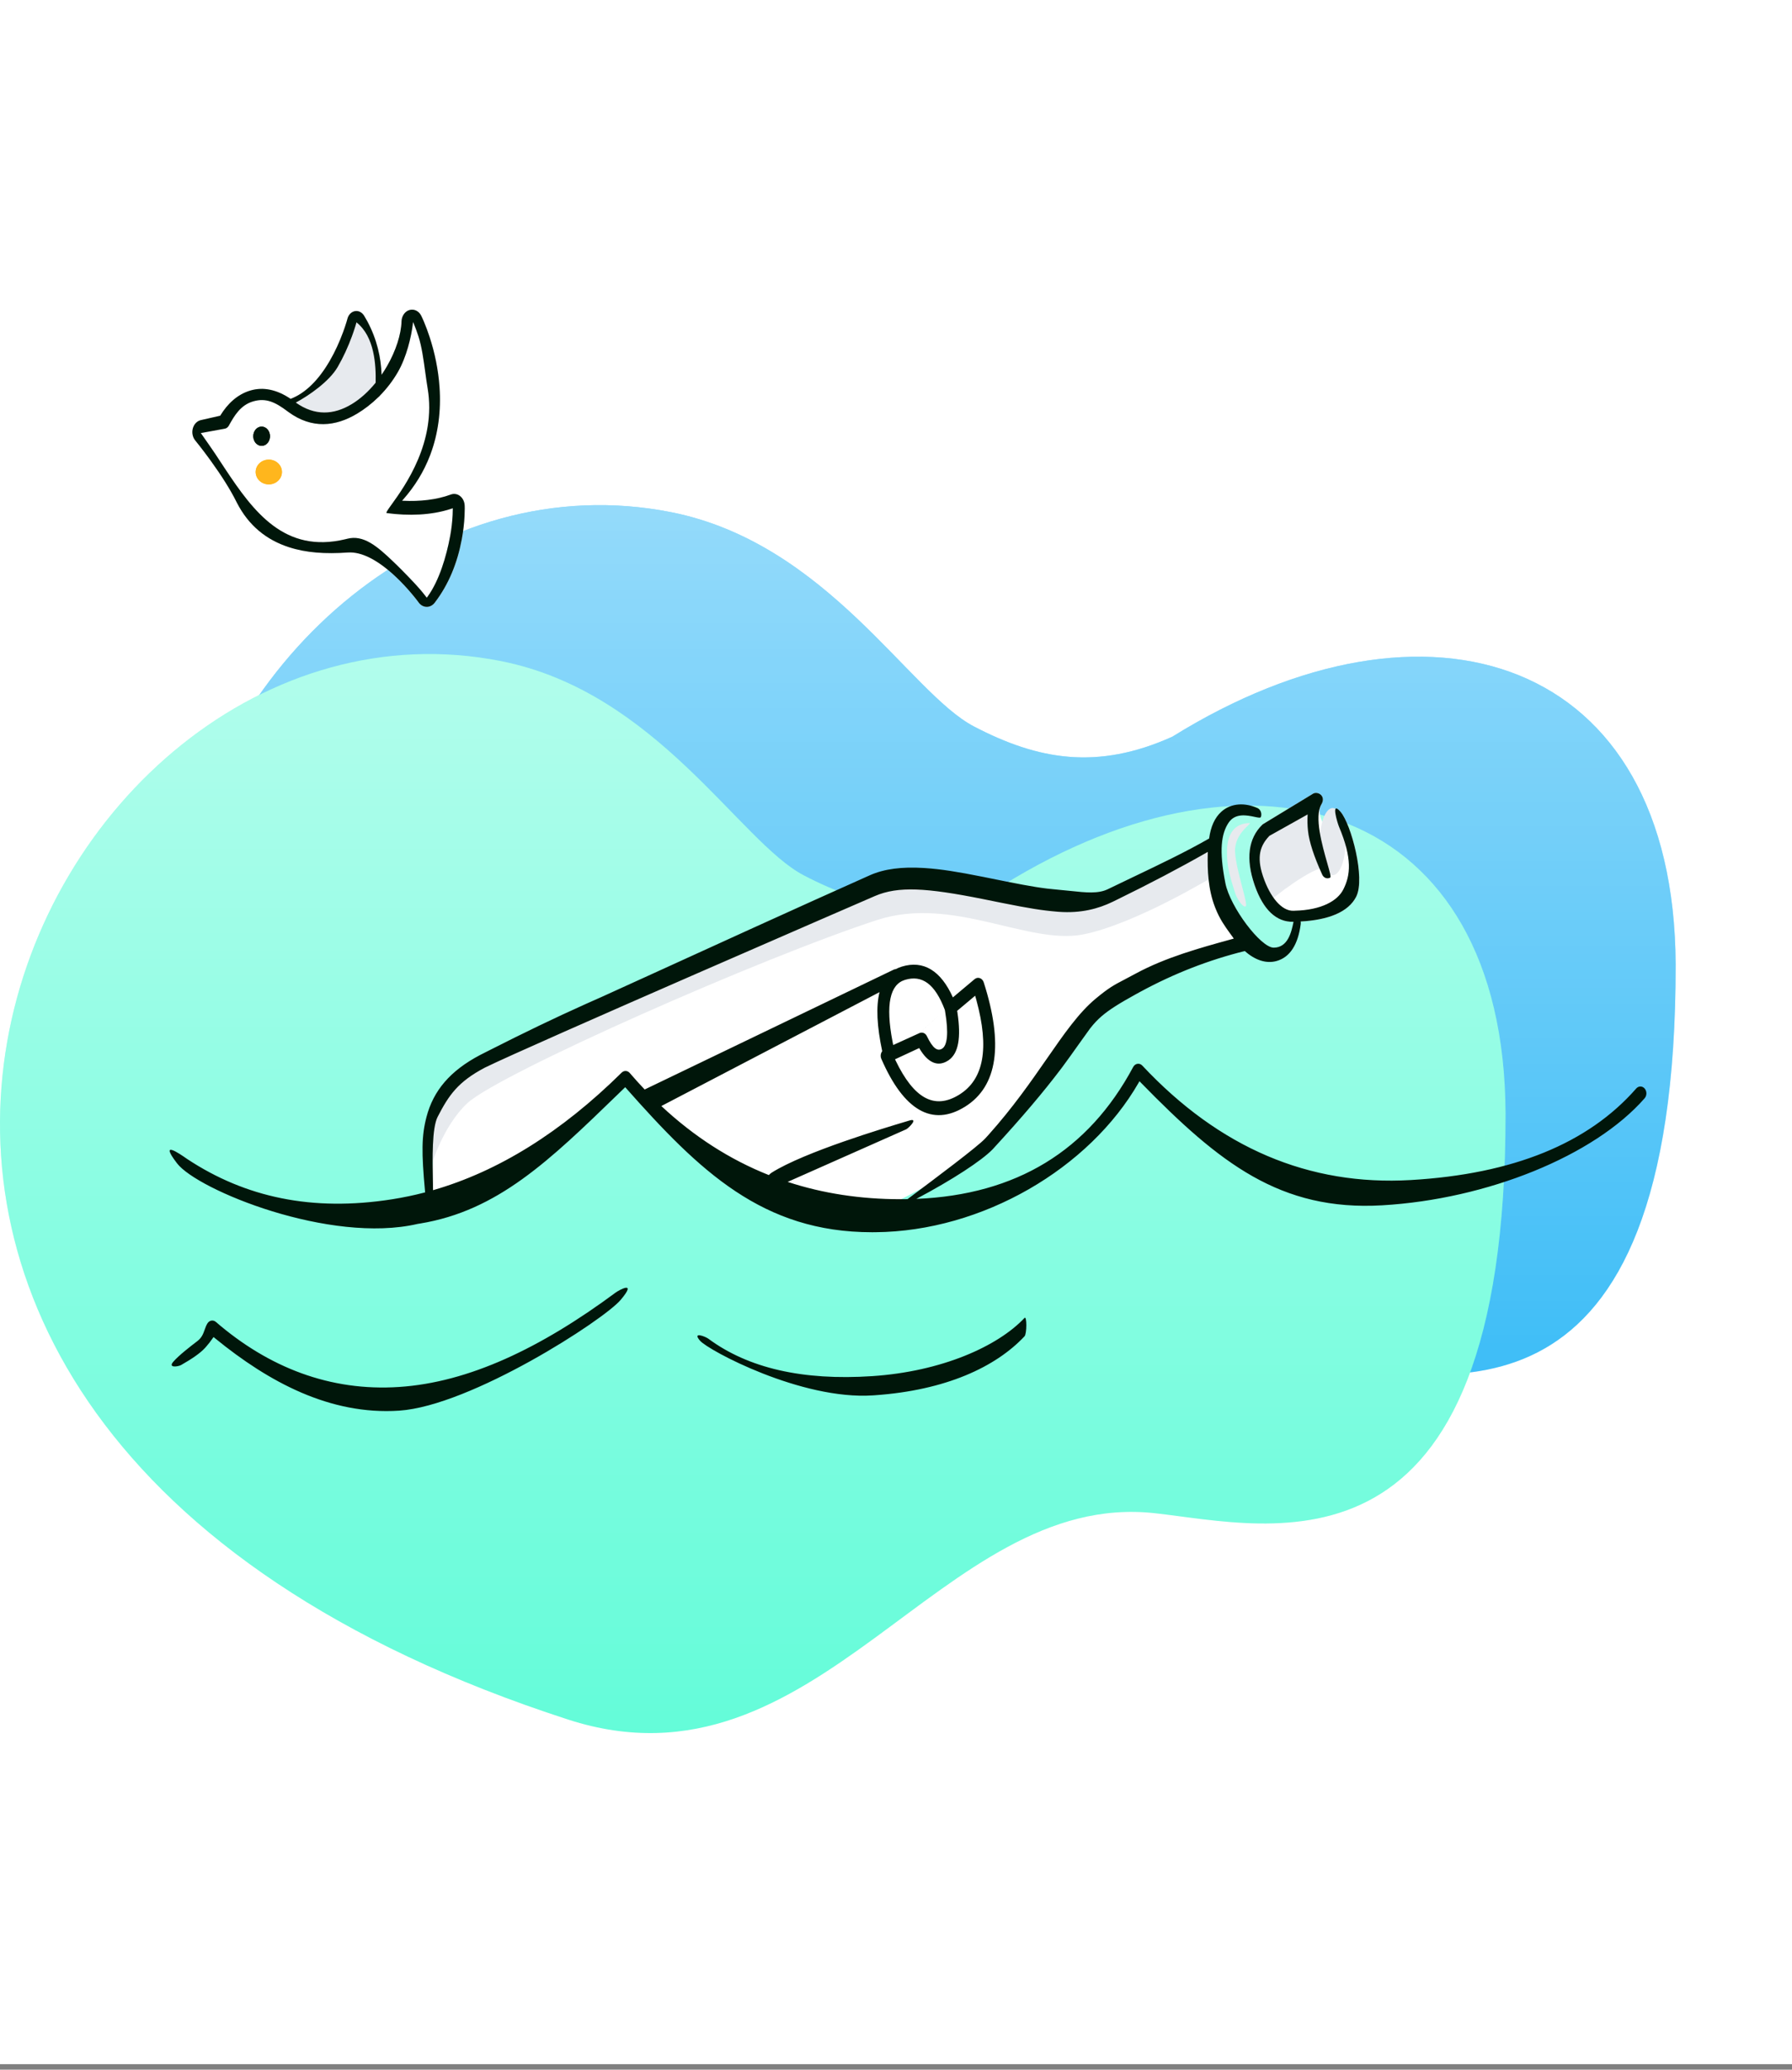<svg width="200" height="231" viewBox="0 0 200 231" fill="none" xmlns="http://www.w3.org/2000/svg">
<rect x="0" y="0" width="200" height="231" fill="#808080" stroke="none"/>
<g clip-path="url(#clip0)">
<path d="M200 0H0V230.392H200V0Z" fill="white"/>
<path fill-rule="evenodd" clip-rule="evenodd" d="M82.396 175.306C110.33 184.355 123.923 149.628 147.857 152.27C160.959 153.716 187.075 161.047 187.016 107.649C186.87 73.176 159.287 64.543 130.843 82.223C122.474 85.993 115.865 84.825 108.691 81.078C101.516 77.332 92.288 60.606 74.897 57.166C22.561 46.811 -22.218 141.416 82.396 175.306Z" fill="#29B6F6"/>
<path fill-rule="evenodd" clip-rule="evenodd" d="M82.396 175.306C110.33 184.355 123.923 149.628 147.857 152.27C160.959 153.716 187.075 161.047 187.016 107.649C186.87 73.176 159.287 64.543 130.843 82.223C122.474 85.993 115.865 84.825 108.691 81.078C101.516 77.332 92.288 60.606 74.897 57.166C22.561 46.811 -22.218 141.416 82.396 175.306Z" fill="url(#paint0_linear)" fill-opacity="0.5"/>
<path fill-rule="evenodd" clip-rule="evenodd" d="M63.408 191.927C91.343 200.977 104.935 166.25 128.87 168.892C141.972 170.338 168.087 177.668 168.029 124.271C167.883 89.798 140.3 81.165 111.856 98.844C103.486 102.615 96.878 101.447 89.703 97.7C82.528 93.953 73.301 77.228 55.91 73.787C3.574 63.433 -41.206 158.038 63.408 191.927Z" fill="#64FCD9"/>
<path fill-rule="evenodd" clip-rule="evenodd" d="M63.408 191.927C91.343 200.977 104.935 166.25 128.87 168.892C141.972 170.338 168.087 177.668 168.029 124.271C167.883 89.798 140.3 81.165 111.856 98.844C103.486 102.615 96.878 101.447 89.703 97.7C82.528 93.953 73.301 77.228 55.91 73.787C3.574 63.433 -41.206 158.038 63.408 191.927Z" fill="url(#paint1_linear)" fill-opacity="0.5"/>
<path fill-rule="evenodd" clip-rule="evenodd" d="M146.562 88.577C147.087 88.283 148.027 88.853 147.481 89.769C146.274 91.797 150.945 95.849 149.445 92.279C149.285 91.897 148.463 89.257 149.626 90.62C150.79 91.983 152.411 98.007 151.362 100.082C150.442 101.903 148.005 102.77 144.68 102.872L144.53 102.876L144.459 102.881C142.499 102.986 141.012 101.588 140.052 98.866L140.006 98.734C139.035 95.884 139.301 93.6 140.872 92.061C140.901 92.033 140.931 92.007 140.963 91.985L141.013 91.954L146.562 88.577Z" fill="white"/>
<path fill-rule="evenodd" clip-rule="evenodd" d="M40.647 35.255C40.418 34.881 40.048 34.666 39.652 34.721C39.247 34.778 38.908 35.103 38.784 35.55L38.752 35.67C38.726 35.759 38.697 35.86 38.662 35.974C38.563 36.299 38.442 36.66 38.3 37.048C37.895 38.151 37.396 39.252 36.802 40.277C35.518 42.487 33.971 44.026 32.159 44.618C31.875 44.711 31.711 45.051 31.791 45.377C31.832 45.543 34.48 47.067 37.182 46.683C39.804 46.31 42.484 44.033 42.505 43.878L42.538 43.556L42.548 43.448C42.736 41.102 42.379 38.452 41.008 35.885C40.894 35.672 40.774 35.462 40.647 35.255Z" fill="#E7EAEE"/>
<path fill-rule="evenodd" clip-rule="evenodd" d="M46.102 35.937L46.089 36.061C45.898 37.649 45.367 39.861 44.404 41.529C43.219 43.583 41.547 45.154 39.866 46.166C37.442 47.626 34.803 47.893 32.205 45.996L32.09 45.911C30.725 44.883 29.688 44.387 28.267 44.796C26.845 45.205 26.154 46.398 25.541 47.504L25.513 47.551C25.414 47.702 25.27 47.807 25.108 47.844L22.413 48.336L23.394 49.741C23.69 50.167 23.9 50.474 24.024 50.662L25.103 52.299C28.319 57.157 31.779 61.796 38.528 60.19L38.756 60.134C40.544 59.676 42.043 60.906 43.924 62.718L44.325 63.108C44.823 63.592 46.327 65.12 46.942 65.855L47.143 66.098L47.329 66.328C47.368 66.376 47.404 66.423 47.439 66.468L47.631 66.717L47.749 66.557C49.022 64.791 49.819 62.103 50.232 59.885C50.388 59.047 50.477 58.245 50.515 57.504L50.519 57.408C50.529 57.191 50.533 57.002 50.534 56.844V56.727L50.342 56.792C48.116 57.519 45.612 57.592 43.168 57.267C42.578 57.188 49.053 51.147 47.724 43.323C47.421 41.54 47.229 39.156 46.7 37.538C46.533 37.028 46.36 36.561 46.189 36.143L46.102 35.937Z" fill="white"/>
<path fill-rule="evenodd" clip-rule="evenodd" d="M146.844 89.543L141.304 92.645C139.976 93.947 139.75 95.883 140.627 98.453C140.934 99.355 141.703 101.503 141.703 100.659C141.703 100.395 146.844 96.525 147.83 96.903C148.742 97.254 147.104 94.097 146.644 92.645L146.844 89.464L146.996 89.147" fill="#E7EAEE"/>
<path fill-rule="evenodd" clip-rule="evenodd" d="M139.453 91.871C139.821 91.871 137.735 93.001 137.842 95.086C137.95 97.171 139.364 101.013 139.02 101.164C138.676 101.315 138.024 100.195 137.893 99.799C137.075 97.334 136.92 96.328 136.949 94.89C136.987 93.008 137.847 91.871 139.453 91.871Z" fill="#E7EAEE"/>
<path d="M148.736 97.684C149.532 97.684 150.176 96.006 150.176 93.936C150.176 91.867 149.532 90.189 148.736 90.189C147.941 90.189 147.296 91.867 147.296 93.936C147.296 96.006 147.941 97.684 148.736 97.684Z" fill="#E7EAEE"/>
<path fill-rule="evenodd" clip-rule="evenodd" d="M48.151 133.448C48.151 126.946 48.778 124.118 55.513 120.57C69.315 114.143 69.315 113.895 95.758 102.118C102.751 99.02 117.494 106.442 123.905 103.331C128.179 101.258 132.175 99.718 135.706 97.661C136.048 100.233 138.259 104.588 139.037 105.337C134.902 106.336 130.903 107.882 127.038 109.974C118.683 114.497 123.634 113.264 110.401 127.64C109.28 128.858 105.159 131.636 99.2 134.529C99.2 134.529 87.2 132.673 82.387 130.367C77.489 128.02 70.068 120.57 70.068 120.57C70.068 120.57 61.411 127.075 56.435 129.999C54.106 131.368 48.151 133.448 48.151 133.448Z" fill="white"/>
<path fill-rule="evenodd" clip-rule="evenodd" d="M48.151 130.069C48.151 128.542 48.011 127.477 48.151 126.299C48.608 122.458 50.396 120.493 55.55 117.777C69.353 111.35 69.316 110.516 95.758 98.739C102.751 95.641 117.494 103.063 123.905 99.952C128.179 97.879 132.176 96.339 135.707 94.282C135.717 94.356 135.349 97.871 135.349 97.871C135.349 97.871 126.632 103.174 120.866 104.298C114.74 105.492 106.325 99.952 97.922 102.677C85.126 106.827 55.639 119.869 52.151 123.137C49.41 125.705 48.151 130.069 48.151 130.069Z" fill="#E7EAEE"/>
<path fill-rule="evenodd" clip-rule="evenodd" d="M40.647 35.255C40.418 34.881 40.048 34.666 39.652 34.721C39.247 34.778 38.908 35.103 38.784 35.55L38.752 35.67C38.726 35.759 38.697 35.86 38.662 35.974C38.563 36.299 38.442 36.66 38.3 37.048C37.895 38.151 37.396 39.252 36.802 40.277C35.518 42.487 33.971 44.026 32.159 44.618C31.875 44.711 31.711 45.051 31.791 45.377C31.872 45.703 36.276 43.392 37.688 40.96C38.324 39.866 38.853 38.697 39.282 37.526C39.412 37.173 39.525 36.84 39.621 36.533L39.668 36.382C39.706 36.259 39.738 36.148 39.766 36.05C39.773 35.98 39.779 35.957 39.785 35.98C42.841 38.387 41.64 44.364 41.933 44.392C42.213 44.42 42.461 44.193 42.505 43.878L42.538 43.556L42.548 43.448C42.736 41.102 42.379 38.452 41.008 35.885C40.894 35.672 40.774 35.462 40.647 35.255Z" fill="#E7EAEE"/>
<path fill-rule="evenodd" clip-rule="evenodd" d="M47.009 35.236L47.076 35.375L47.158 35.553C47.208 35.662 47.263 35.789 47.324 35.932C47.533 36.429 47.745 36.991 47.948 37.611C48.518 39.355 48.917 41.239 49.053 43.201C49.238 45.863 48.904 48.376 48.059 50.662L47.987 50.854C47.301 52.639 46.301 54.275 45.002 55.743L44.874 55.887L44.983 55.893C46.853 55.983 48.701 55.791 50.327 55.194C50.675 55.066 51.055 55.132 51.355 55.372C51.655 55.612 51.841 55.999 51.86 56.419L51.864 56.549L51.867 56.721V56.787C51.867 57.028 51.861 57.297 51.846 57.593C51.805 58.408 51.707 59.288 51.536 60.207C51.053 62.801 50.088 65.232 48.51 67.279C48.3 67.551 48.006 67.714 47.692 67.733L47.62 67.735C47.286 67.728 46.98 67.569 46.763 67.297L46.604 67.084L46.526 66.982L46.361 66.77L46.179 66.544C46.116 66.467 46.05 66.388 45.983 66.306C45.403 65.615 44.764 64.928 44.085 64.297C42.203 62.547 40.387 61.56 38.836 61.667C36.3 61.842 34.199 61.706 32.251 61.076C29.731 60.262 27.753 58.664 26.444 56.121L26.37 55.976C25.693 54.614 24.692 53.046 23.511 51.413C23.146 50.909 22.786 50.429 22.443 49.985L22.297 49.797C22.063 49.498 21.872 49.259 21.792 49.162C21.495 48.802 21.392 48.286 21.522 47.814L21.541 47.75C21.683 47.309 22.014 46.982 22.417 46.891L24.578 46.399L24.604 46.357C25.377 45.09 26.482 44.017 27.949 43.586C29.479 43.135 31.089 43.526 32.711 44.712L32.824 44.796C35.014 46.446 37.184 46.355 39.248 45.112C40.722 44.224 42.128 42.716 43.192 40.87C44.182 39.155 44.771 37.32 44.813 35.873C44.83 35.268 45.193 34.748 45.702 34.6C46.212 34.452 46.745 34.712 47.009 35.236ZM46.102 35.937L46.089 36.061C45.899 37.649 45.367 39.861 44.404 41.529C43.219 43.583 41.547 45.153 39.866 46.166C37.442 47.626 34.803 47.893 32.205 45.996L32.09 45.911C30.725 44.883 29.688 44.387 28.267 44.796C26.845 45.205 26.154 46.398 25.541 47.504L25.513 47.551C25.414 47.702 25.27 47.807 25.108 47.844L22.413 48.336L23.394 49.741C23.69 50.166 23.9 50.474 24.024 50.662L25.103 52.299C28.319 57.157 31.779 61.796 38.528 60.19L38.756 60.133C40.544 59.676 42.043 60.906 43.924 62.718L44.325 63.107C44.823 63.592 46.327 65.12 46.942 65.855L47.143 66.098L47.329 66.328C47.368 66.376 47.404 66.423 47.44 66.468L47.631 66.717L47.749 66.556C49.022 64.791 49.819 62.103 50.232 59.885C50.388 59.047 50.477 58.244 50.515 57.504L50.519 57.407C50.529 57.191 50.533 57.002 50.534 56.844V56.727L50.342 56.792C48.116 57.519 45.612 57.592 43.168 57.267C42.578 57.188 49.053 51.147 47.724 43.323C47.421 41.54 47.229 39.156 46.7 37.538C46.533 37.027 46.36 36.561 46.189 36.143L46.102 35.937Z" fill="#E7EAEE"/>
<path fill-rule="evenodd" clip-rule="evenodd" d="M29.2 49.765C29.715 49.765 30.133 49.282 30.133 48.69C30.133 48.097 29.715 47.614 29.2 47.614C28.685 47.614 28.267 48.097 28.267 48.69C28.267 49.282 28.685 49.765 29.2 49.765Z" fill="#00160A"/>
<path d="M30 54.065C30.81 54.065 31.467 53.446 31.467 52.683C31.467 51.919 30.81 51.3 30 51.3C29.19 51.3 28.533 51.919 28.533 52.683C28.533 53.446 29.19 54.065 30 54.065Z" fill="#FFB61D"/>
<path d="M30 54.065C30.81 54.065 31.467 53.446 31.467 52.683C31.467 51.919 30.81 51.3 30 51.3C29.19 51.3 28.533 51.919 28.533 52.683C28.533 53.446 29.19 54.065 30 54.065Z" fill="#FFB61D"/>
<path fill-rule="evenodd" clip-rule="evenodd" d="M47.009 35.236L47.076 35.375L47.158 35.553C47.208 35.662 47.263 35.789 47.324 35.932C47.533 36.429 47.745 36.991 47.947 37.611C48.518 39.355 48.917 41.239 49.053 43.201C49.238 45.863 48.904 48.376 48.059 50.662L47.987 50.854C47.3 52.639 46.3 54.275 45.002 55.743L44.874 55.887L44.983 55.893C46.852 55.983 48.701 55.791 50.326 55.194C50.675 55.066 51.055 55.132 51.355 55.372C51.655 55.612 51.841 55.999 51.86 56.419L51.864 56.549L51.867 56.721V56.787C51.867 57.028 51.861 57.297 51.846 57.593C51.804 58.408 51.706 59.288 51.536 60.207C51.053 62.801 50.087 65.232 48.51 67.279C48.3 67.551 48.005 67.714 47.692 67.733L47.62 67.735C47.285 67.728 46.98 67.569 46.763 67.297L46.604 67.084L46.526 66.982L46.361 66.77L46.179 66.545C46.116 66.467 46.05 66.388 45.982 66.306C45.403 65.615 44.764 64.928 44.084 64.297C42.202 62.547 40.387 61.56 38.836 61.667C36.299 61.842 34.199 61.706 32.25 61.076C29.731 60.262 27.753 58.664 26.444 56.121L26.37 55.976C25.692 54.614 24.692 53.046 23.511 51.413C23.146 50.909 22.786 50.429 22.443 49.985L22.297 49.797C22.063 49.498 21.872 49.259 21.791 49.162C21.495 48.802 21.392 48.286 21.522 47.814L21.541 47.75C21.683 47.309 22.014 46.982 22.417 46.891L24.578 46.399L24.604 46.357C25.377 45.09 26.481 44.017 27.948 43.586C29.392 43.16 30.908 43.485 32.437 44.519C34.13 43.865 35.584 42.373 36.801 40.277C37.396 39.252 37.895 38.151 38.299 37.048C38.442 36.66 38.562 36.299 38.662 35.974C38.697 35.86 38.726 35.759 38.751 35.67L38.784 35.55C38.907 35.102 39.246 34.778 39.652 34.721C40.047 34.665 40.418 34.881 40.647 35.255C40.774 35.462 40.894 35.672 41.008 35.885C42.072 37.878 42.525 39.92 42.587 41.831C42.798 41.523 43.001 41.202 43.192 40.87C44.182 39.155 44.771 37.32 44.812 35.873C44.83 35.268 45.193 34.748 45.702 34.6C46.212 34.452 46.745 34.712 47.009 35.236ZM39.248 45.112C37.243 46.319 35.138 46.44 33.012 44.934C34.443 44.171 36.74 42.592 37.688 40.96C38.323 39.865 38.852 38.697 39.282 37.526C39.411 37.173 39.524 36.84 39.621 36.533L39.668 36.382C39.706 36.258 39.738 36.148 39.766 36.05C39.773 35.98 39.779 35.956 39.785 35.98C41.816 37.58 41.966 40.757 41.925 42.716C41.109 43.719 40.193 44.543 39.248 45.112ZM39.866 46.166C40.68 45.676 41.491 45.055 42.247 44.311C42.305 44.272 42.356 44.221 42.398 44.16C43.144 43.402 43.831 42.522 44.404 41.529C45.366 39.861 45.898 37.649 46.089 36.061L46.102 35.937L46.188 36.143C46.36 36.561 46.533 37.027 46.7 37.538C47.068 38.664 47.273 40.161 47.466 41.568C47.55 42.183 47.632 42.781 47.724 43.323C48.743 49.32 45.177 54.269 43.721 56.289C43.278 56.905 43.03 57.248 43.168 57.267C45.612 57.592 48.116 57.519 50.342 56.792L50.534 56.727V56.844C50.533 57.002 50.529 57.191 50.519 57.407L50.515 57.504C50.477 58.244 50.388 59.047 50.232 59.885C49.819 62.103 49.022 64.791 47.749 66.556L47.631 66.717L47.439 66.468C47.404 66.423 47.367 66.376 47.329 66.328L47.143 66.098L46.942 65.855C46.327 65.12 44.823 63.592 44.325 63.107L43.923 62.718C42.043 60.906 40.544 59.676 38.756 60.133L38.527 60.19C31.779 61.796 28.319 57.157 25.103 52.299L24.024 50.662C23.9 50.474 23.69 50.166 23.394 49.741L22.413 48.336L25.108 47.844C25.27 47.807 25.414 47.702 25.512 47.551L25.541 47.504C26.154 46.398 26.845 45.205 28.267 44.796C29.688 44.387 30.724 44.883 32.09 45.911L32.205 45.996C34.803 47.893 37.442 47.626 39.866 46.166ZM146.562 88.577C147.086 88.283 148.027 88.852 147.481 89.768C146.655 91.155 147.573 94.376 148.132 96.338C148.39 97.245 148.572 97.883 148.469 97.945C148.142 98.142 147.74 97.996 147.569 97.621C146.646 95.585 146.115 93.968 145.983 92.74C145.917 92.128 145.903 91.537 145.94 90.966L145.945 90.9L141.675 93.291L141.621 93.348C140.658 94.39 140.234 95.599 140.939 97.741L140.98 97.865C141.746 100.11 143.042 101.721 144.391 101.654L144.496 101.648C147.492 101.579 149.283 100.54 149.923 99.275C150.726 97.685 150.945 95.849 149.445 92.278C149.285 91.897 148.462 89.256 149.626 90.62C150.789 91.983 152.411 98.006 151.362 100.082C150.486 101.814 148.239 102.683 145.159 102.852C145.177 102.942 145.181 103.037 145.169 103.135C144.877 105.415 143.974 106.85 142.463 107.265C141.307 107.582 140.065 107.162 138.928 106.149C134.931 107.138 131.063 108.644 127.322 110.669L126.767 110.972C124.859 112.022 123.764 112.726 122.965 113.41C122.496 113.812 122.109 114.223 121.693 114.752L121.626 114.84C121.423 115.11 120.983 115.729 120.483 116.433L120.482 116.435L120.481 116.436L120.479 116.439L120.478 116.44C119.812 117.377 119.04 118.464 118.578 119.079L118.355 119.375C116.478 121.853 114.111 124.665 110.859 128.198L110.768 128.295C109.548 129.55 106.308 131.672 102.267 133.813C113.419 133.356 121.461 128.452 126.469 119.094C126.689 118.682 127.181 118.605 127.489 118.933C136.101 128.121 146.079 132.373 157.462 131.708C168.875 131.043 177.25 127.626 182.614 121.491C182.875 121.192 183.297 121.193 183.556 121.494C183.816 121.795 183.814 122.282 183.553 122.581C177.927 129.016 165.981 133.846 154.267 134.529C142.875 135.193 136.077 129.786 127.386 120.898L127.173 120.68L127.097 120.815C121.592 130.424 109.633 137.433 97.699 137.532L97.325 137.534C85.117 137.534 78.077 130.725 69.841 121.418L69.777 121.345L69.748 121.375L69.532 121.583L69.22 121.886L69.028 122.072C61.311 129.553 55.553 135.135 46.891 136.561L46.615 136.605C36.849 138.882 22.037 132.819 19.761 129.846C17.675 127.124 20.108 128.816 20.776 129.281C20.837 129.323 20.883 129.355 20.91 129.373C27.374 133.636 34.826 135.26 43.768 133.855C45.002 133.661 46.228 133.404 47.447 133.085L47.433 132.933C47.042 128.662 47.04 126.795 47.603 124.652C48.368 121.737 50.226 119.522 53.567 117.761L54.488 117.293C58.616 115.197 61.894 113.624 65.295 112.095L65.544 111.983C65.925 111.812 66.311 111.64 66.706 111.466L67.092 111.296C67.232 111.239 69.049 110.409 71.812 109.147L71.813 109.147L71.82 109.144L71.822 109.143C78.209 106.226 89.638 101.007 97.094 97.686C98.707 96.971 100.659 96.734 103.055 96.876L103.261 96.889C105.055 97.011 106.82 97.292 109.713 97.868L112.255 98.381C115.094 98.947 116.469 99.17 118.075 99.302C118.58 99.344 119.06 99.395 119.516 99.444C121.204 99.625 122.563 99.77 123.646 99.245C124.609 98.777 125.553 98.326 126.478 97.884C129.504 96.439 132.327 95.09 134.946 93.59C135.126 92.248 135.585 91.257 136.304 90.605C137.413 89.599 138.984 89.582 140.346 90.192C140.689 90.345 140.859 90.79 140.726 91.186C140.682 91.314 140.405 91.255 140.012 91.171C139.192 90.997 137.868 90.716 137.129 91.811C136.307 93.03 136.034 94.898 136.762 98.575C137.289 101.24 140.709 105.771 142.153 105.771C143.764 105.771 144.14 103.97 144.354 102.949L144.367 102.885C142.452 102.942 140.997 101.545 140.052 98.866L140.006 98.733C139.035 95.884 139.301 93.6 140.872 92.06C140.901 92.032 140.931 92.007 140.963 91.985L141.013 91.954L146.562 88.577ZM137.698 104.76C137.63 104.666 137.563 104.57 137.498 104.471C137.472 104.44 137.449 104.41 137.428 104.381C137.367 104.296 137.305 104.209 137.241 104.122C136.724 103.406 136.126 102.578 135.657 101.384L135.589 101.209C134.837 99.269 134.747 97.089 134.794 95.292L134.801 95.083L134.761 95.106C131.654 96.878 128.274 98.654 124.622 100.437L124.164 100.66C122.6 101.419 120.647 101.955 118.172 101.771L117.981 101.756C116.29 101.617 114.867 101.384 111.885 100.788L109.659 100.338C103.382 99.086 100.242 98.891 97.654 100.006C97.654 100.006 59.058 116.73 54.115 119.162C51.109 120.746 50.089 122.236 48.846 124.652C48.202 125.901 48.267 129.347 48.313 131.741C48.32 132.142 48.327 132.515 48.33 132.842C55.628 130.739 62.643 126.368 69.38 119.72C69.645 119.457 70.042 119.476 70.287 119.763C70.832 120.397 71.387 121.011 71.95 121.602L99.743 108.226C99.819 108.19 99.898 108.171 99.976 108.167C100.185 108.054 100.411 107.959 100.653 107.885C103.077 107.143 105.012 108.35 106.349 111.323L108.772 109.287C109.129 108.987 109.637 109.163 109.79 109.641C112.001 116.524 111.357 121.24 107.716 123.515C104.045 125.81 100.853 123.918 98.363 118.182C98.237 117.891 98.287 117.555 98.462 117.328C97.868 114.552 97.758 112.339 98.162 110.737L73.811 123.449C77.453 126.854 81.451 129.423 85.809 131.155C85.909 131.045 86.016 130.951 86.123 130.884C89.794 128.567 98.838 125.861 101.072 125.193C101.265 125.135 101.407 125.093 101.491 125.067C102.539 124.743 101.465 125.872 101.149 126.04L101.109 126.059L87.908 131.915C91.835 133.204 96.04 133.848 100.525 133.848C100.78 133.848 101.033 133.845 101.285 133.841L101.58 133.62L101.581 133.619C104.404 131.506 109.125 127.971 109.944 127.081L110.326 126.665C113.044 123.627 115.067 120.712 116.833 118.168C118.77 115.377 120.398 113.031 122.294 111.458C123.769 110.235 124.303 109.955 125.56 109.299C125.896 109.123 126.283 108.92 126.754 108.665C130.086 106.861 133.87 105.817 137.422 104.837L137.698 104.76ZM100.996 109.37C102.916 108.781 104.354 109.82 105.451 112.721L102.618 115.308L102.615 115.309L99.689 116.639L99.615 116.27C98.814 112.084 99.336 109.878 100.996 109.37ZM105.451 112.721L102.621 115.307C102.677 115.281 102.736 115.265 102.794 115.258C102.848 115.251 102.901 115.252 102.954 115.26C103.078 115.28 103.196 115.339 103.293 115.433C103.357 115.494 103.411 115.57 103.452 115.658C104.12 117.043 104.637 117.373 105.161 117.035C105.716 116.676 105.891 115.328 105.485 112.919L105.451 112.721ZM68.73 144.254C69.04 144.025 71.177 142.824 69.274 145.081C67.371 147.339 52.548 156.917 44.547 157.448C36.835 157.959 29.988 154.249 24.031 149.393L23.834 149.231L23.794 149.289C23.531 149.675 23.26 150.024 22.981 150.338L22.862 150.47C22.357 151.016 21.484 151.633 20.222 152.351C19.892 152.539 18.725 152.712 19.329 152.003C19.933 151.294 21.254 150.273 22.023 149.688C22.526 149.305 22.684 148.858 22.842 148.414C22.926 148.178 23.009 147.944 23.143 147.721C23.358 147.362 23.788 147.282 24.091 147.543C29.964 152.614 36.824 155.316 44.547 154.804C52.302 154.29 60.311 150.494 68.73 144.254ZM114.343 149.151C114.614 148.863 114.614 146.811 114.343 147.099C111.348 150.283 105.077 153.083 97.338 153.596C89.59 154.11 83.498 152.707 79.051 149.413C78.741 149.183 77.208 148.576 78.13 149.643C79.051 150.71 89.407 156.275 97.415 155.744L97.654 155.728C105.545 155.173 111.108 152.59 114.343 149.151ZM108.873 111.274L108.833 111.136L106.826 112.823L106.863 113.062C107.267 115.781 106.991 117.559 105.872 118.335L105.813 118.374C104.646 119.128 103.548 118.596 102.63 117.047L102.589 116.978L99.89 118.233L99.953 118.364C102.016 122.653 104.302 123.846 106.993 122.219L107.08 122.165C109.783 120.476 110.449 117.028 108.967 111.608L108.873 111.274ZM30.133 48.69C30.133 49.282 29.715 49.765 29.2 49.765C28.685 49.765 28.267 49.282 28.267 48.69C28.267 48.097 28.685 47.614 29.2 47.614C29.715 47.614 30.133 48.097 30.133 48.69Z" fill="#00160A"/>
</g>
<defs>
<linearGradient id="paint0_linear" x1="103.002" y1="56.378" x2="103.002" y2="176.814" gradientUnits="userSpaceOnUse">
<stop stop-color="white"/>
<stop offset="1" stop-color="white" stop-opacity="0"/>
</linearGradient>
<linearGradient id="paint1_linear" x1="84.014" y1="73" x2="84.014" y2="193.436" gradientUnits="userSpaceOnUse">
<stop stop-color="white"/>
<stop offset="1" stop-color="white" stop-opacity="0"/>
</linearGradient>
<clipPath id="clip0">
<rect width="200" height="230.392" fill="white"/>
</clipPath>
</defs>
</svg>
